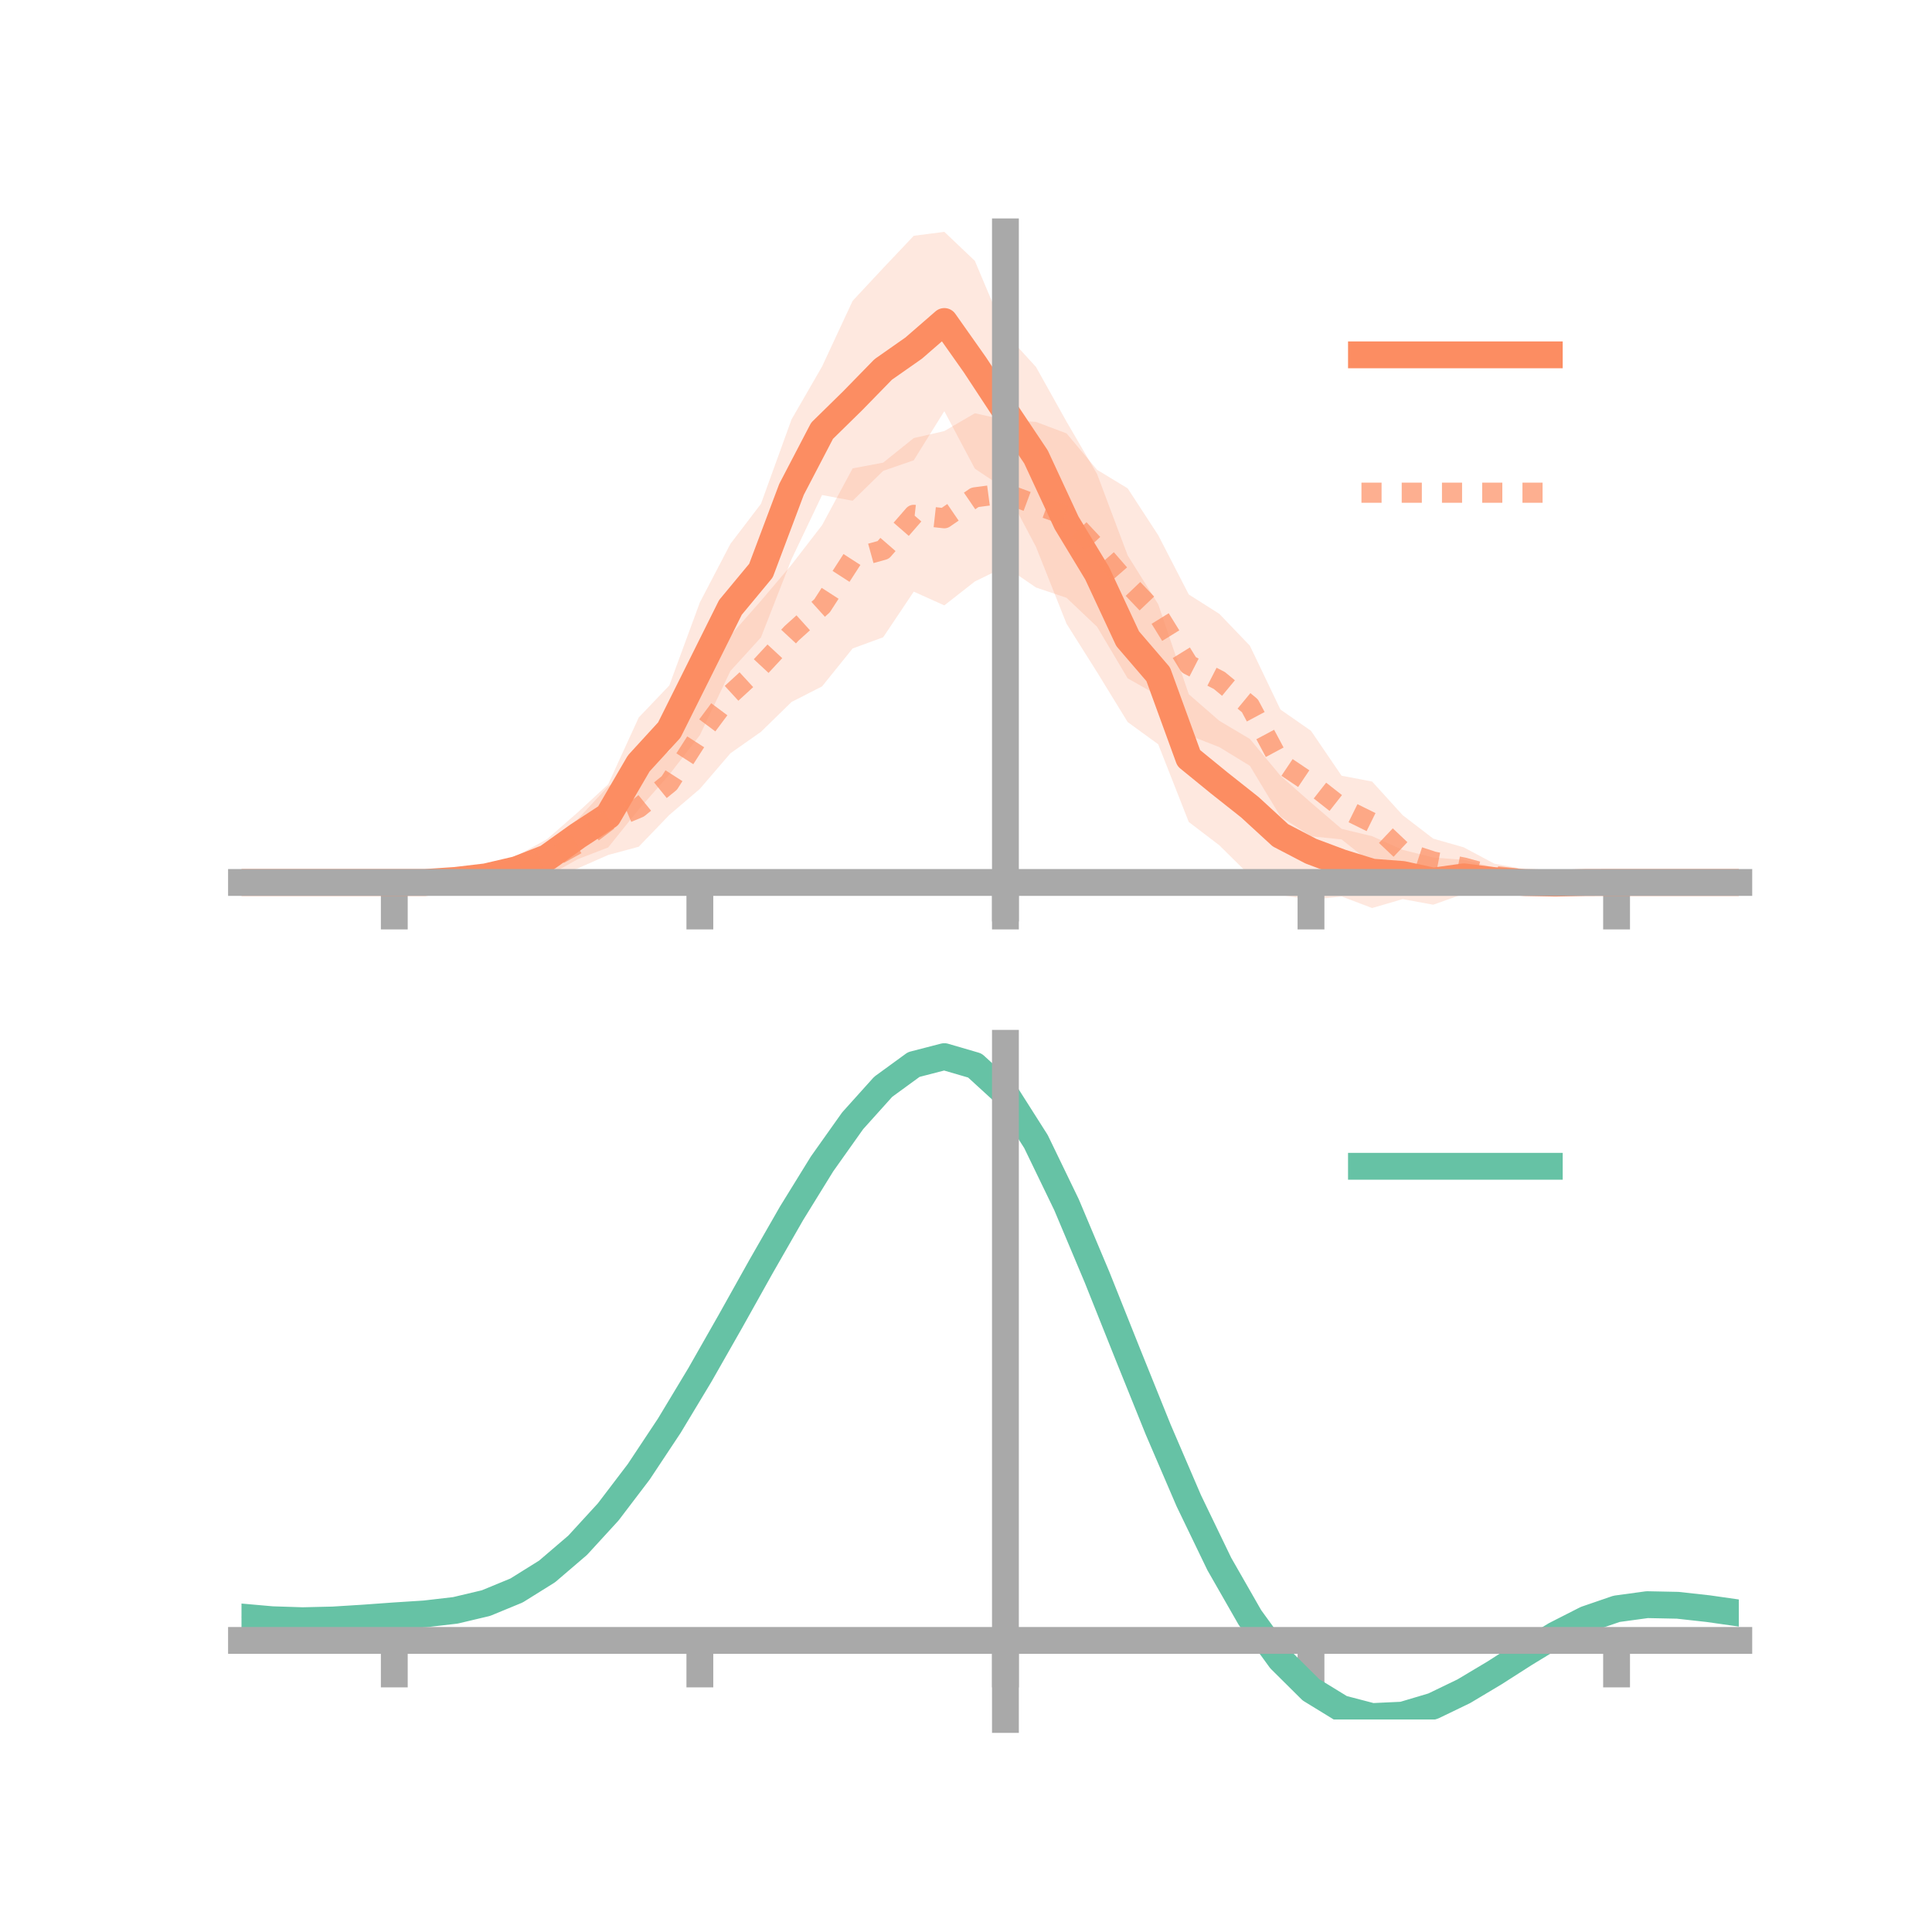 <?xml version="1.0" encoding="utf-8" standalone="no"?>
<!DOCTYPE svg PUBLIC "-//W3C//DTD SVG 1.1//EN"
  "http://www.w3.org/Graphics/SVG/1.1/DTD/svg11.dtd">
<!-- Created with matplotlib (https://matplotlib.org/) -->
<svg height="144pt" version="1.1" viewBox="0 0 144 144" width="144pt" xmlns="http://www.w3.org/2000/svg" xmlns:xlink="http://www.w3.org/1999/xlink">
 <defs>
  <style type="text/css">*{stroke-linecap:butt;stroke-linejoin:round;}</style>
 </defs>
 <g id="figure_1">
  <g id="patch_1">
   <path d="M 0 144 
L 144 144 
L 144 0 
L 0 0 
z
" style="fill:none;"/>
  </g>
  <g id="axes_1">
   <g id="patch_2">
    <path d="M 18 67.68 
L 129.6 67.68 
L 129.6 17.28 
L 18 17.28 
z
" style="fill:none;"/>
   </g>
   <g id="PolyCollection_1">
    <path clip-path="url(#pb372e4a7bc)" d="M 18 65.772 
L 18 65.772 
L 20.278 65.772 
L 22.555 65.772 
L 24.833 65.772 
L 27.11 65.772 
L 29.388 65.772 
L 31.665 65.72 
L 33.943 65.289 
L 36.22 64.843 
L 38.498 63.799 
L 40.776 62.543 
L 43.053 60.557 
L 45.331 58.454 
L 47.608 53.477 
L 49.886 51.09 
L 52.163 44.902 
L 54.441 40.536 
L 56.718 37.552 
L 58.996 31.261 
L 61.273 27.315 
L 63.551 22.422 
L 65.829 19.98 
L 68.106 17.574 
L 70.384 17.28 
L 72.661 19.443 
L 74.939 24.856 
L 77.216 27.349 
L 79.494 31.428 
L 81.771 35.333 
L 84.049 41.394 
L 86.327 45.037 
L 88.604 51.745 
L 90.882 53.725 
L 93.159 55.077 
L 95.437 57.816 
L 97.714 59.825 
L 99.992 61.778 
L 102.269 62.324 
L 104.547 63.342 
L 106.824 63.914 
L 109.102 64.088 
L 111.38 64.652 
L 113.657 65.221 
L 115.935 65.617 
L 118.212 65.72 
L 120.49 65.769 
L 122.767 65.772 
L 125.045 65.772 
L 127.322 65.772 
L 129.6 65.772 
L 129.6 65.772 
L 129.6 65.772 
L 127.322 65.772 
L 125.045 65.772 
L 122.767 65.772 
L 120.49 65.777 
L 118.212 65.834 
L 115.935 66.034 
L 113.657 66.337 
L 111.38 66.621 
L 109.102 66.62 
L 106.824 67.433 
L 104.547 67.014 
L 102.269 67.68 
L 99.992 66.816 
L 97.714 67.067 
L 95.437 66.701 
L 93.159 65.257 
L 90.882 63.003 
L 88.604 61.267 
L 86.327 55.475 
L 84.049 53.816 
L 81.771 50.104 
L 79.494 46.492 
L 77.216 40.76 
L 74.939 36.449 
L 72.661 34.934 
L 70.384 30.645 
L 68.106 34.307 
L 65.829 35.094 
L 63.551 37.323 
L 61.273 36.898 
L 58.996 41.683 
L 56.718 47.509 
L 54.441 50.011 
L 52.163 54.796 
L 49.886 57.735 
L 47.608 60.323 
L 45.331 63.162 
L 43.053 64.045 
L 40.776 65.318 
L 38.498 65.841 
L 36.22 65.861 
L 33.943 65.953 
L 31.665 65.828 
L 29.388 65.772 
L 27.11 65.772 
L 24.833 65.772 
L 22.555 65.772 
L 20.278 65.772 
L 18 65.772 
z
" style="fill:#fc8d62;fill-opacity:0.2;"/>
   </g>
   <g id="PolyCollection_2">
    <path clip-path="url(#pb372e4a7bc)" d="M 18 65.772 
L 18 65.772 
L 20.278 65.772 
L 22.555 65.772 
L 24.833 65.772 
L 27.11 65.772 
L 29.388 65.772 
L 31.665 65.629 
L 33.943 65.293 
L 36.22 64.913 
L 38.498 63.966 
L 40.776 62.836 
L 43.053 61.064 
L 45.331 58.606 
L 47.608 57.308 
L 49.886 55.976 
L 52.163 50.815 
L 54.441 47.362 
L 56.718 44.779 
L 58.996 42.093 
L 61.273 39.143 
L 63.551 34.91 
L 65.829 34.482 
L 68.106 32.651 
L 70.384 32.13 
L 72.661 30.802 
L 74.939 31.31 
L 77.216 31.446 
L 79.494 32.302 
L 81.771 35.016 
L 84.049 36.399 
L 86.327 39.891 
L 88.604 44.308 
L 90.882 45.753 
L 93.159 48.127 
L 95.437 52.884 
L 97.714 54.47 
L 99.992 57.817 
L 102.269 58.252 
L 104.547 60.758 
L 106.824 62.506 
L 109.102 63.157 
L 111.38 64.373 
L 113.657 64.793 
L 115.935 65.315 
L 118.212 65.773 
L 120.49 65.771 
L 122.767 65.772 
L 125.045 65.772 
L 127.322 65.772 
L 129.6 65.772 
L 129.6 65.772 
L 129.6 65.772 
L 127.322 65.772 
L 125.045 65.772 
L 122.767 65.772 
L 120.49 65.775 
L 118.212 65.868 
L 115.935 66.184 
L 113.657 66.289 
L 111.38 66.201 
L 109.102 66.168 
L 106.824 65.925 
L 104.547 66.181 
L 102.269 64.374 
L 99.992 62.564 
L 97.714 62.331 
L 95.437 60.857 
L 93.159 57.079 
L 90.882 55.686 
L 88.604 54.796 
L 86.327 51.846 
L 84.049 50.559 
L 81.771 46.72 
L 79.494 44.557 
L 77.216 43.79 
L 74.939 42.229 
L 72.661 43.338 
L 70.384 45.123 
L 68.106 44.097 
L 65.829 47.497 
L 63.551 48.332 
L 61.273 51.159 
L 58.996 52.322 
L 56.718 54.546 
L 54.441 56.147 
L 52.163 58.8 
L 49.886 60.743 
L 47.608 63.11 
L 45.331 63.725 
L 43.053 64.726 
L 40.776 65.468 
L 38.498 65.908 
L 36.22 66.167 
L 33.943 65.988 
L 31.665 65.842 
L 29.388 65.772 
L 27.11 65.772 
L 24.833 65.772 
L 22.555 65.772 
L 20.278 65.772 
L 18 65.772 
z
" style="fill:#fc8d62;fill-opacity:0.2;"/>
   </g>
   <g id="matplotlib.axis_1">
    <g id="xtick_1">
     <g id="line2d_1">
      <defs>
       <path d="M 0 0 
L 0 3.5 
" id="ma1d19d6f3c" style="stroke:#a9a9a9;stroke-width:2;"/>
      </defs>
      <g>
       <use style="fill:#a9a9a9;stroke:#a9a9a9;stroke-width:2;" x="29.388" xlink:href="#ma1d19d6f3c" y="65.772"/>
      </g>
     </g>
    </g>
    <g id="xtick_2">
     <g id="line2d_2">
      <g>
       <use style="fill:#a9a9a9;stroke:#a9a9a9;stroke-width:2;" x="52.163" xlink:href="#ma1d19d6f3c" y="65.772"/>
      </g>
     </g>
    </g>
    <g id="xtick_3">
     <g id="line2d_3">
      <g>
       <use style="fill:#a9a9a9;stroke:#a9a9a9;stroke-width:2;" x="74.939" xlink:href="#ma1d19d6f3c" y="65.772"/>
      </g>
     </g>
    </g>
    <g id="xtick_4">
     <g id="line2d_4">
      <g>
       <use style="fill:#a9a9a9;stroke:#a9a9a9;stroke-width:2;" x="97.714" xlink:href="#ma1d19d6f3c" y="65.772"/>
      </g>
     </g>
    </g>
    <g id="xtick_5">
     <g id="line2d_5">
      <g>
       <use style="fill:#a9a9a9;stroke:#a9a9a9;stroke-width:2;" x="120.49" xlink:href="#ma1d19d6f3c" y="65.772"/>
      </g>
     </g>
    </g>
   </g>
   <g id="matplotlib.axis_2"/>
   <g id="line2d_6">
    <path clip-path="url(#pb372e4a7bc)" d="M 18 65.772 
L 20.278 65.772 
L 22.555 65.772 
L 24.833 65.772 
L 27.11 65.772 
L 29.388 65.772 
L 31.665 65.774 
L 33.943 65.621 
L 36.22 65.352 
L 38.498 64.82 
L 40.776 63.93 
L 43.053 62.301 
L 45.331 60.808 
L 47.608 56.9 
L 49.886 54.412 
L 52.163 49.849 
L 54.441 45.274 
L 56.718 42.53 
L 58.996 36.472 
L 61.273 32.106 
L 63.551 29.872 
L 65.829 27.537 
L 68.106 25.941 
L 70.384 23.962 
L 72.661 27.188 
L 74.939 30.652 
L 77.216 34.054 
L 79.494 38.96 
L 81.771 42.719 
L 84.049 47.605 
L 86.327 50.256 
L 88.604 56.506 
L 90.882 58.364 
L 93.159 60.167 
L 95.437 62.259 
L 97.714 63.446 
L 99.992 64.297 
L 102.269 65.002 
L 104.547 65.178 
L 106.824 65.673 
L 109.102 65.354 
L 111.38 65.636 
L 113.657 65.779 
L 115.935 65.825 
L 118.212 65.777 
L 120.49 65.773 
L 122.767 65.772 
L 125.045 65.772 
L 127.322 65.772 
L 129.6 65.772 
" style="fill:none;stroke:#fc8d62;stroke-linecap:square;stroke-width:2;"/>
   </g>
   <g id="line2d_7">
    <path clip-path="url(#pb372e4a7bc)" d="M 18 65.772 
L 20.278 65.772 
L 22.555 65.772 
L 24.833 65.772 
L 27.11 65.772 
L 29.388 65.772 
L 31.665 65.736 
L 33.943 65.64 
L 36.22 65.54 
L 38.498 64.937 
L 40.776 64.152 
L 43.053 62.895 
L 45.331 61.165 
L 47.608 60.209 
L 49.886 58.36 
L 52.163 54.808 
L 54.441 51.755 
L 56.718 49.662 
L 58.996 47.208 
L 61.273 45.151 
L 63.551 41.621 
L 65.829 40.99 
L 68.106 38.374 
L 70.384 38.627 
L 72.661 37.07 
L 74.939 36.769 
L 77.216 37.618 
L 79.494 38.43 
L 81.771 40.868 
L 84.049 43.479 
L 86.327 45.868 
L 88.604 49.552 
L 90.882 50.719 
L 93.159 52.603 
L 95.437 56.87 
L 97.714 58.4 
L 99.992 60.19 
L 102.269 61.313 
L 104.547 63.47 
L 106.824 64.215 
L 109.102 64.662 
L 111.38 65.287 
L 113.657 65.541 
L 115.935 65.75 
L 118.212 65.821 
L 120.49 65.773 
L 122.767 65.772 
L 125.045 65.772 
L 127.322 65.772 
L 129.6 65.772 
" style="fill:none;stroke:#fc8d62;stroke-dasharray:1.5,1.5;stroke-dashoffset:0;stroke-opacity:0.7;stroke-width:1.5;"/>
   </g>
   <g id="patch_3">
    <path d="M 74.939 67.68 
L 74.939 17.28 
" style="fill:none;stroke:#a9a9a9;stroke-linecap:square;stroke-linejoin:miter;stroke-width:2;"/>
   </g>
   <g id="patch_4">
    <path d="M 129.6 67.68 
L 129.6 17.28 
" style="fill:none;"/>
   </g>
   <g id="patch_5">
    <path d="M 18 65.772 
L 129.6 65.772 
" style="fill:none;stroke:#a9a9a9;stroke-linecap:square;stroke-linejoin:miter;stroke-width:2;"/>
   </g>
   <g id="patch_6">
    <path d="M 18 17.28 
L 129.6 17.28 
" style="fill:none;"/>
   </g>
   <g id="legend_1">
    <g id="line2d_8">
     <path d="M 101.475 26.449 
L 115.475 26.449 
" style="fill:none;stroke:#fc8d62;stroke-linecap:square;stroke-width:2;"/>
    </g>
    <g id="line2d_9"/>
    <g id="text_1">
     <!--   -->
     <g transform="translate(121.075 28.899)scale(0.07 -0.07)">
      <defs>
       <path id="DejaVuSans-32"/>
      </defs>
      <use xlink:href="#DejaVuSans-32"/>
     </g>
    </g>
    <g id="line2d_10">
     <path d="M 101.475 36.724 
L 115.475 36.724 
" style="fill:none;stroke:#fc8d62;stroke-dasharray:1.5,1.5;stroke-dashoffset:0;stroke-opacity:0.7;stroke-width:1.5;"/>
    </g>
    <g id="line2d_11"/>
    <g id="text_2">
     <!--   -->
     <g transform="translate(121.075 39.174)scale(0.07 -0.07)">
      <use xlink:href="#DejaVuSans-32"/>
     </g>
    </g>
   </g>
  </g>
  <g id="axes_2">
   <g id="patch_7">
    <path d="M 18 128.16 
L 129.6 128.16 
L 129.6 77.76 
L 18 77.76 
z
" style="fill:none;"/>
   </g>
   <g id="PolyCollection_3">
    <path clip-path="url(#p33e868170b)" d="M 18 120.564 
L 18 120.482 
L 20.278 120.693 
L 22.555 120.768 
L 24.833 120.708 
L 27.11 120.557 
L 29.388 120.384 
L 31.665 120.232 
L 33.943 119.963 
L 36.22 119.416 
L 38.498 118.466 
L 40.776 117.022 
L 43.053 115.033 
L 45.331 112.49 
L 47.608 109.425 
L 49.886 105.904 
L 52.163 102.029 
L 54.441 97.929 
L 56.718 93.758 
L 58.996 89.691 
L 61.273 85.918 
L 63.551 82.638 
L 65.829 80.051 
L 68.106 78.361 
L 70.384 77.76 
L 72.661 78.435 
L 74.939 80.553 
L 77.216 84.192 
L 79.494 88.975 
L 81.771 94.468 
L 84.049 100.264 
L 86.327 106.006 
L 88.604 111.395 
L 90.882 116.197 
L 93.159 120.243 
L 95.437 123.429 
L 97.714 125.715 
L 99.992 127.123 
L 102.269 127.722 
L 104.547 127.622 
L 106.824 126.955 
L 109.102 125.874 
L 111.38 124.538 
L 113.657 123.109 
L 115.935 121.747 
L 118.212 120.603 
L 120.49 119.828 
L 122.767 119.52 
L 125.045 119.572 
L 127.322 119.833 
L 129.6 120.171 
L 129.6 120.279 
L 129.6 120.279 
L 127.322 119.966 
L 125.045 119.725 
L 122.767 119.684 
L 120.49 119.998 
L 118.212 120.786 
L 115.935 121.962 
L 113.657 123.373 
L 111.38 124.855 
L 109.102 126.239 
L 106.824 127.358 
L 104.547 128.047 
L 102.269 128.16 
L 99.992 127.57 
L 97.714 126.186 
L 95.437 123.954 
L 93.159 120.863 
L 90.882 116.951 
L 88.604 112.313 
L 86.327 107.106 
L 84.049 101.553 
L 81.771 95.941 
L 79.494 90.617 
L 77.216 85.978 
L 74.939 82.449 
L 72.661 80.4 
L 70.384 79.748 
L 68.106 80.327 
L 65.829 81.954 
L 63.551 84.436 
L 61.273 87.577 
L 58.996 91.184 
L 56.718 95.064 
L 54.441 99.037 
L 52.163 102.939 
L 49.886 106.624 
L 47.608 109.973 
L 45.331 112.892 
L 43.053 115.32 
L 40.776 117.23 
L 38.498 118.629 
L 36.22 119.556 
L 33.943 120.09 
L 31.665 120.35 
L 29.388 120.49 
L 27.11 120.647 
L 24.833 120.78 
L 22.555 120.826 
L 20.278 120.755 
L 18 120.564 
z
" style="fill:#66c2a5;fill-opacity:0.2;"/>
   </g>
   <g id="matplotlib.axis_3">
    <g id="xtick_6">
     <g id="line2d_12">
      <g>
       <use style="fill:#a9a9a9;stroke:#a9a9a9;stroke-width:2;" x="29.388" xlink:href="#ma1d19d6f3c" y="122.267"/>
      </g>
     </g>
    </g>
    <g id="xtick_7">
     <g id="line2d_13">
      <g>
       <use style="fill:#a9a9a9;stroke:#a9a9a9;stroke-width:2;" x="52.163" xlink:href="#ma1d19d6f3c" y="122.267"/>
      </g>
     </g>
    </g>
    <g id="xtick_8">
     <g id="line2d_14">
      <g>
       <use style="fill:#a9a9a9;stroke:#a9a9a9;stroke-width:2;" x="74.939" xlink:href="#ma1d19d6f3c" y="122.267"/>
      </g>
     </g>
    </g>
    <g id="xtick_9">
     <g id="line2d_15">
      <g>
       <use style="fill:#a9a9a9;stroke:#a9a9a9;stroke-width:2;" x="97.714" xlink:href="#ma1d19d6f3c" y="122.267"/>
      </g>
     </g>
    </g>
    <g id="xtick_10">
     <g id="line2d_16">
      <g>
       <use style="fill:#a9a9a9;stroke:#a9a9a9;stroke-width:2;" x="120.49" xlink:href="#ma1d19d6f3c" y="122.267"/>
      </g>
     </g>
    </g>
   </g>
   <g id="matplotlib.axis_4"/>
   <g id="line2d_17">
    <path clip-path="url(#p33e868170b)" d="M 18 120.523 
L 20.278 120.724 
L 22.555 120.797 
L 24.833 120.744 
L 27.11 120.602 
L 29.388 120.437 
L 31.665 120.291 
L 33.943 120.026 
L 36.22 119.486 
L 38.498 118.547 
L 40.776 117.126 
L 43.053 115.177 
L 45.331 112.691 
L 47.608 109.699 
L 49.886 106.264 
L 52.163 102.484 
L 54.441 98.483 
L 56.718 94.411 
L 58.996 90.437 
L 61.273 86.748 
L 63.551 83.537 
L 65.829 81.003 
L 68.106 79.344 
L 70.384 78.754 
L 72.661 79.418 
L 74.939 81.501 
L 77.216 85.085 
L 79.494 89.796 
L 81.771 95.204 
L 84.049 100.908 
L 86.327 106.556 
L 88.604 111.854 
L 90.882 116.574 
L 93.159 120.553 
L 95.437 123.691 
L 97.714 125.951 
L 99.992 127.347 
L 102.269 127.941 
L 104.547 127.835 
L 106.824 127.157 
L 109.102 126.057 
L 111.38 124.697 
L 113.657 123.241 
L 115.935 121.854 
L 118.212 120.695 
L 120.49 119.913 
L 122.767 119.602 
L 125.045 119.648 
L 127.322 119.9 
L 129.6 120.225 
" style="fill:none;stroke:#66c2a5;stroke-linecap:square;stroke-width:2;"/>
   </g>
   <g id="patch_8">
    <path d="M 74.939 128.16 
L 74.939 77.76 
" style="fill:none;stroke:#a9a9a9;stroke-linecap:square;stroke-linejoin:miter;stroke-width:2;"/>
   </g>
   <g id="patch_9">
    <path d="M 129.6 128.16 
L 129.6 77.76 
" style="fill:none;"/>
   </g>
   <g id="patch_10">
    <path d="M 18 122.267 
L 129.6 122.267 
" style="fill:none;stroke:#a9a9a9;stroke-linecap:square;stroke-linejoin:miter;stroke-width:2;"/>
   </g>
   <g id="patch_11">
    <path d="M 18 77.76 
L 129.6 77.76 
" style="fill:none;"/>
   </g>
   <g id="legend_2">
    <g id="line2d_18">
     <path d="M 101.475 86.929 
L 115.475 86.929 
" style="fill:none;stroke:#66c2a5;stroke-linecap:square;stroke-width:2;"/>
    </g>
    <g id="line2d_19"/>
    <g id="text_3">
     <!--   -->
     <g transform="translate(121.075 89.379)scale(0.07 -0.07)">
      <use xlink:href="#DejaVuSans-32"/>
     </g>
    </g>
   </g>
  </g>
 </g>
 <defs>
  <clipPath id="pb372e4a7bc">
   <rect height="50.4" width="111.6" x="18" y="17.28"/>
  </clipPath>
  <clipPath id="p33e868170b">
   <rect height="50.4" width="111.6" x="18" y="77.76"/>
  </clipPath>
 </defs>
</svg>
